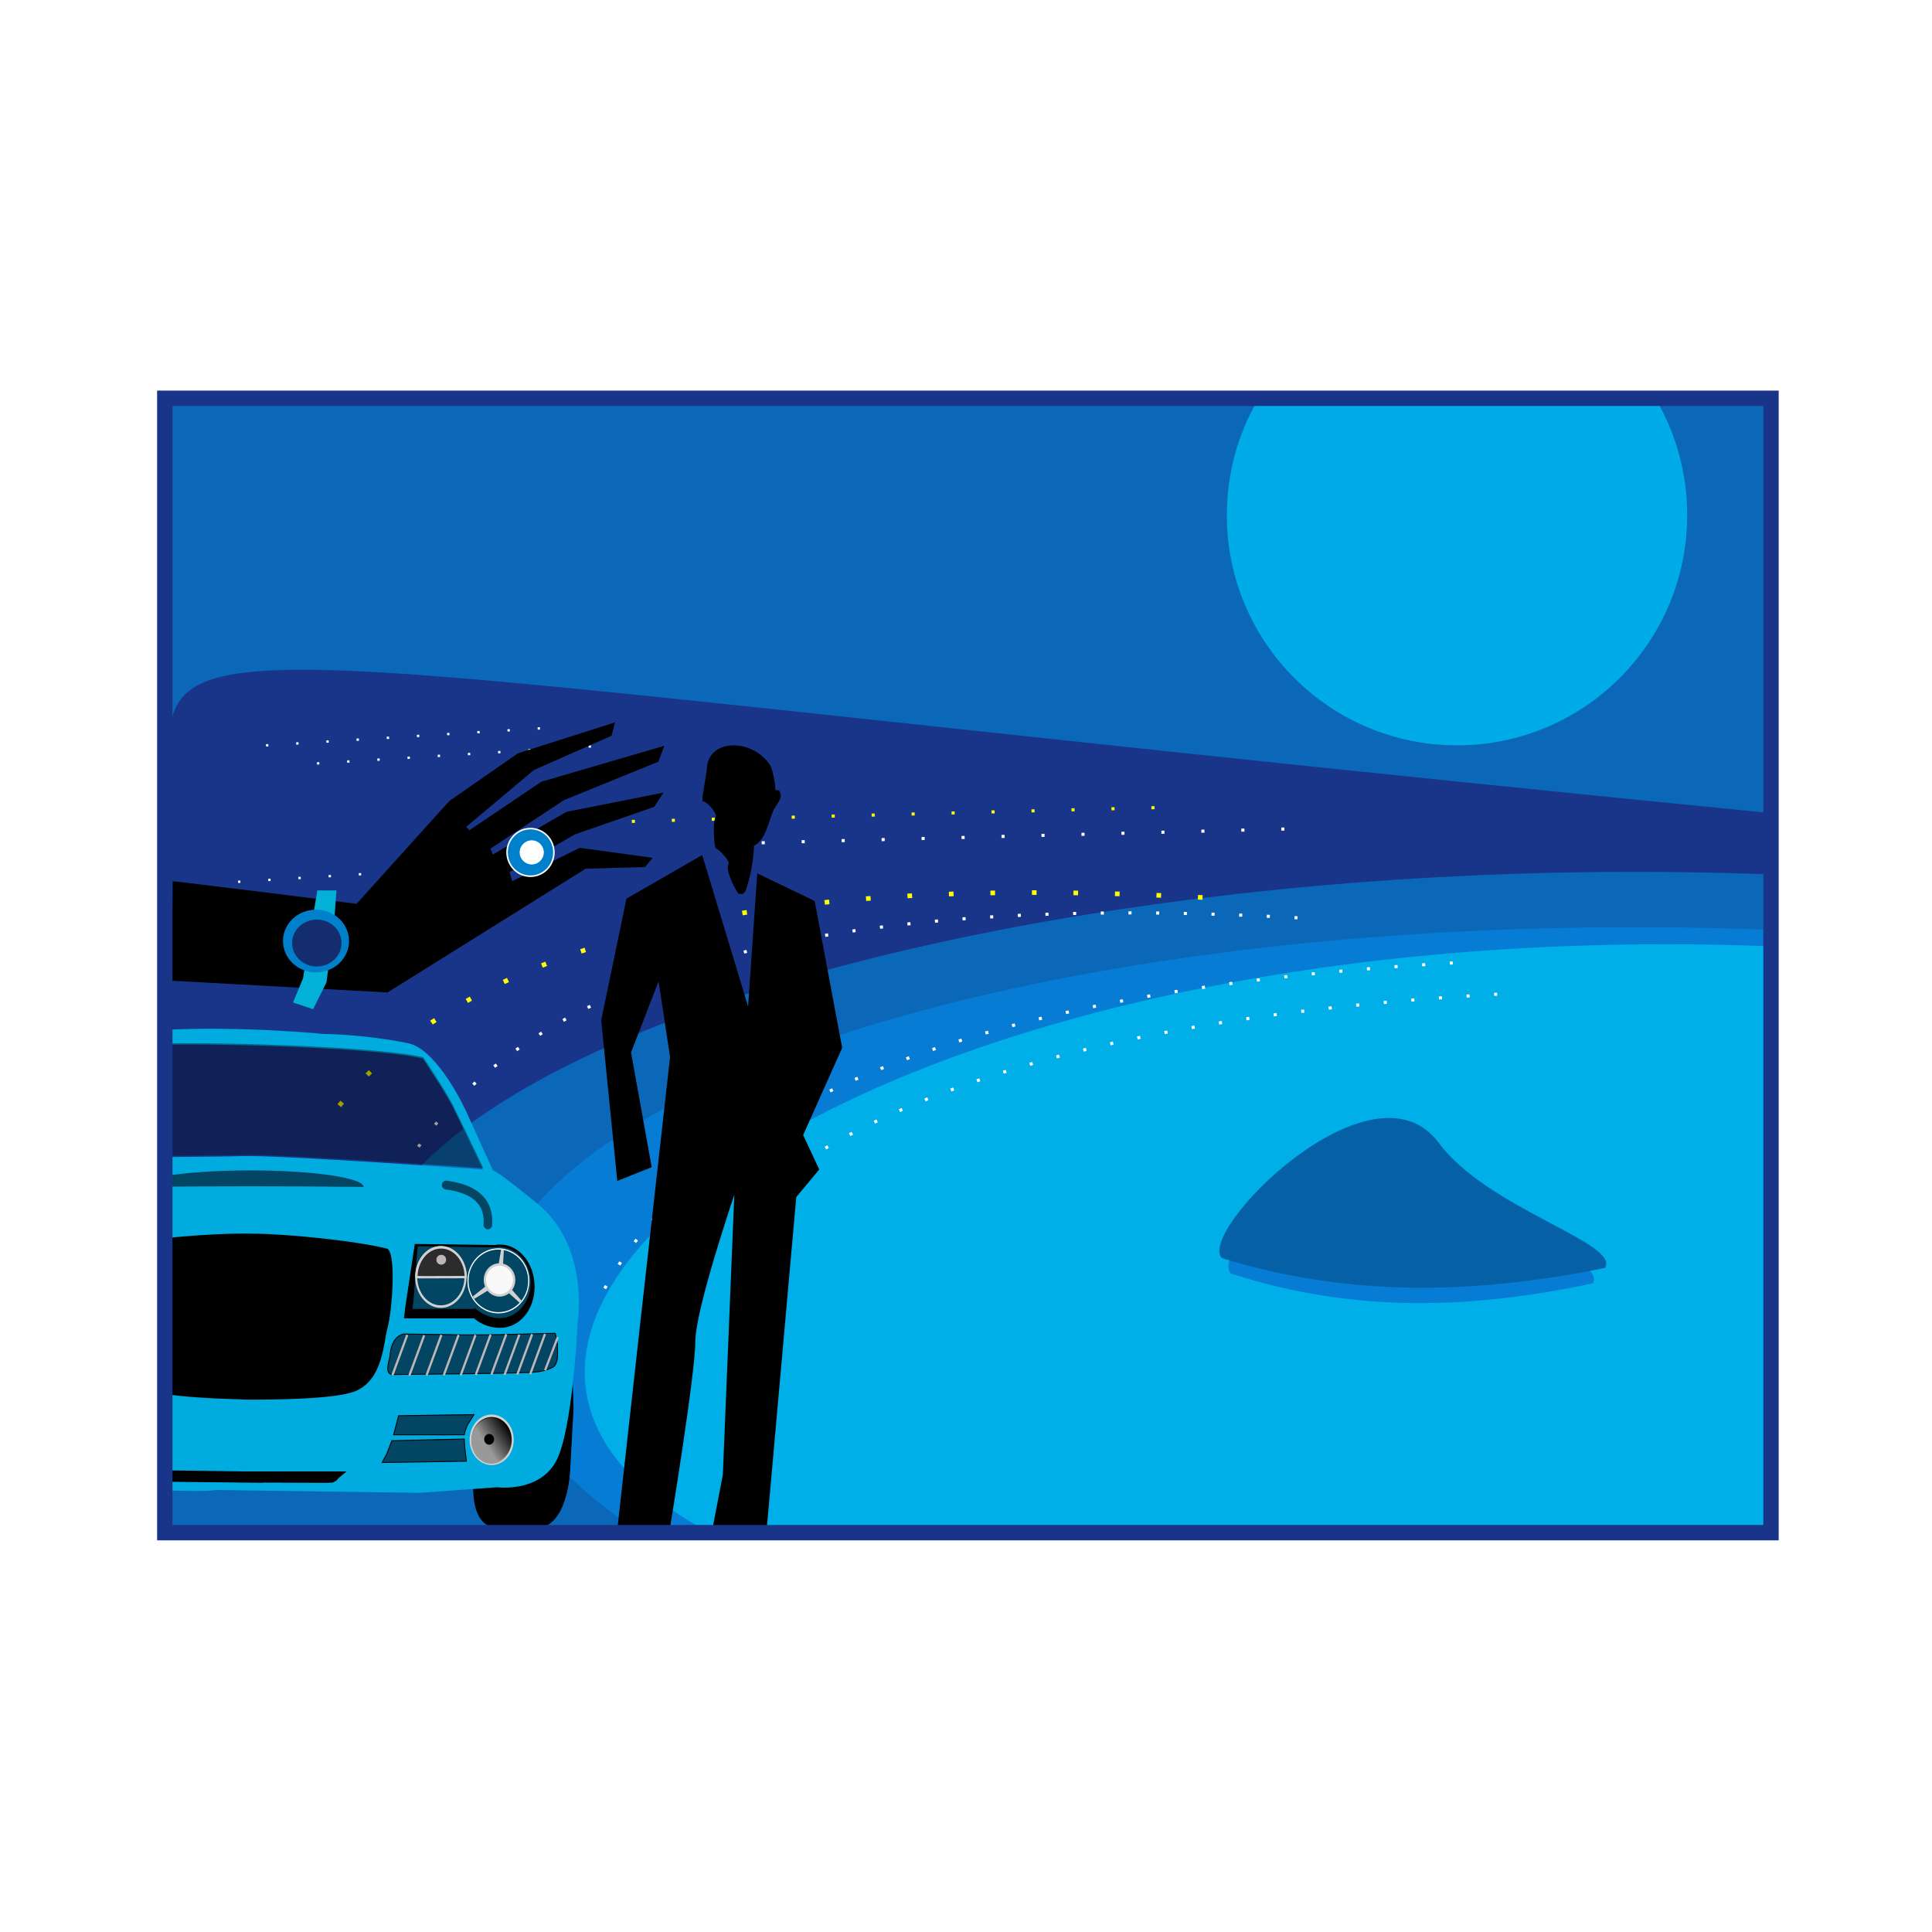 <svg:svg xmlns:dc="http://purl.org/dc/elements/1.1/" xmlns:ns1="http://sodipodi.sourceforge.net/DTD/sodipodi-0.dtd" xmlns:ns2="http://www.inkscape.org/namespaces/inkscape" xmlns:ns3="http://www.w3.org/1999/xlink" xmlns:ns5="http://creativecommons.org/ns#" xmlns:rdf="http://www.w3.org/1999/02/22-rdf-syntax-ns#" xmlns:svg="http://www.w3.org/2000/svg" height="1243.813" id="svg2" version="1.1" viewBox="-93.61 -247.736 1243.813 1243.813" width="1243.813" ns1:docname="toscana.svg" ns2:version="0.48+devel r9772">
  <svg:defs id="defs4">
    <svg:linearGradient id="linearGradient10891">
      <svg:stop id="stop10893" offset="0" style="stop-color:#999" />
      <svg:stop id="stop10895" offset="1" style="stop-color:#999;stop-opacity:0" />
    </svg:linearGradient>
    <svg:filter color-interpolation-filters="sRGB" id="filter4418" ns2:collect="always">
      <svg:feGaussianBlur id="feGaussianBlur4420" stdDeviation="1.772" ns2:collect="always" />
    </svg:filter>
    <svg:linearGradient gradientUnits="userSpaceOnUse" id="linearGradient4726" x1="110.07" x2="92.234" y1="573.4" y2="561.51" ns2:collect="always" ns3:href="#linearGradient10891" />
    <svg:linearGradient gradientUnits="userSpaceOnUse" id="linearGradient4994" x1="110.07" x2="92.234" y1="573.4" y2="561.51" ns2:collect="always" ns3:href="#linearGradient10891" />
  </svg:defs>
  <ns1:namedview bordercolor="#666666" borderopacity="1.0" fit-margin-bottom="0" fit-margin-left="0" fit-margin-right="0" fit-margin-top="0" id="base" pagecolor="#ffffff" showgrid="false" ns2:current-layer="layer1" ns2:cx="611.84586" ns2:cy="305.92566" ns2:document-units="px" ns2:pageopacity="0.0" ns2:pageshadow="2" ns2:window-height="851" ns2:window-maximized="1" ns2:window-width="1440" ns2:window-x="0" ns2:window-y="1" ns2:zoom="0.661403" />
  <svg:g id="layer1" transform="translate(1.781,-306.486)" ns2:groupmode="layer" ns2:label="Layer 1">
    <svg:g id="g4930" transform="matrix(-0.99,0,0,0.99,1047.946,6.803)">
      <svg:rect height="737.68" id="rect3626" style="color:#000000;fill:#00aee8;fill-opacity:1;stroke:none;stroke-width:1px;marker:none;visibility:visible;display:inline;overflow:visible;enable-background:accumulate" transform="translate(0,308.268)" width="1044.512" x="3.207" y="3.207" />
      <svg:path d="m 3.219,3.219 0,356.344 C 588.073,337.157 943.614,607.237 693.438,740.875 l 354.281,0 0,-737.656 z" id="rect3628" style="color:#000000;fill:#067cd4;fill-opacity:1;stroke:none;stroke-width:1px;marker:none;visibility:visible;display:inline;overflow:visible;enable-background:accumulate" transform="translate(0,308.268)" ns1:nodetypes="cccccc" ns2:connector-curvature="0" />
      <svg:path d="m 3.219,3.219 0,345.653 C 588.073,326.466 1047.317,527.054 739.409,740.875 l 308.31,0 0,-737.656 z" id="path3633" style="color:#000000;fill:#0b67b7;fill-opacity:1;stroke:none;stroke-width:1px;marker:none;visibility:visible;display:inline;overflow:visible;enable-background:accumulate" transform="translate(0,308.268)" ns1:nodetypes="cccccc" ns2:connector-curvature="0" />
      <svg:path d="m 3.219,581.249 0,39.89 C 588.073,598.733 1139.259,801.46 831.352,1015.281 l 216.367,-2.138 -4.276,-416.926 C 1042.248,439.931 1140.902,469.136 3.219,581.249 z" id="path4895" style="color:#000000;fill:#18358a;fill-opacity:1;stroke:none;stroke-width:1px;marker:none;visibility:visible;display:inline;overflow:visible;enable-background:accumulate" ns1:nodetypes="cccccc" ns2:connector-curvature="0" />
      <svg:path d="m 311.108,649.311 c 332.799,-18.445 501.378,44.318 575.176,153.951" id="path4846" style="color:#000000;fill:none;stroke:#ffffff;stroke-width:2;stroke-linecap:butt;stroke-linejoin:miter;stroke-miterlimit:4;stroke-opacity:1;stroke-dasharray:2, 16;stroke-dashoffset:0;marker:none;visibility:visible;display:inline;overflow:visible;enable-background:accumulate" ns1:nodetypes="cc" ns2:connector-curvature="0" />
      <svg:path d="M 372.869,636.104 C 705.668,617.659 874.247,680.422 948.045,790.054" id="path4848" style="color:#000000;fill:none;stroke:#ffff00;stroke-width:3;stroke-linecap:butt;stroke-linejoin:miter;stroke-miterlimit:4;stroke-opacity:1;stroke-dasharray:3, 24;stroke-dashoffset:0;marker:none;visibility:visible;display:inline;overflow:visible;enable-background:accumulate" ns1:nodetypes="cc" ns2:connector-curvature="0" />
      <svg:g id="g4803" transform="matrix(1.132,0,0,1.17,-495.172,-109.286)">
        <svg:path d="m 1129.721,877.139 -1.298,44.097 1.95,34.537 c 0,0 1.298,31.6 19.49,31.6 18.191,0 36.383,7.349 35.731,-24.988 -0.652,-32.332 -53.923,-84.509 -55.873,-85.246 z" id="path4612" style="fill:#000000;fill-rule:evenodd;stroke:#000000;stroke-width:0.495px" ns2:connector-curvature="0" />
        <svg:path d="m 1334.406,401.781 c -33.799,0.114 -62.469,2.875 -62.469,2.875 0,0 -22.877,0.087 -48.719,5.156 -17.079,3.348 -33.25,37.625 -33.25,37.625 l -15.656,33.375 c 0.056,0.193 -0.281,0.625 -0.281,0.625 l 0.281,-0.625 c -0.151,-0.523 -3.375,0.834 -25.344,18.156 -30.063,23.699 -23.219,65.406 -23.219,65.406 0,0 2.731,61.31 12.75,78.312 10.02,17.003 33.688,13.938 33.688,13.938 l 44.188,3.094 115.688,-1.562 c 0,-0.516 1.381,0.531 12.312,0.531 2.232,0 9.986,-0.116 19.406,-0.312 l 0,-185.25 c -19.98,-0.22 -36.978,-0.274 -45.656,-0.562 C 1297.872,471.889 1180.25,480 1180.25,480 c 0,0 13.08,-26.602 17.25,-34.688 4.17,-8.086 17.281,-26.969 17.281,-26.969 17.684,-4.401 82.4,-7.736 133.438,-7.812 5.385,-0.008 10.554,0.027 15.562,0.094 l 0,-8.156 c -9.855,-0.516 -19.811,-0.72 -29.375,-0.688 z" id="path4614" style="fill:#00acdf;fill-opacity:1;fill-rule:evenodd;stroke:none" transform="translate(0,308.268)" ns2:connector-curvature="0" />
        <svg:path d="m 232.584,576.068 c 0,14.245 -12.482,25.793 -27.88,25.793 -15.398,0 -27.88,-11.548 -27.88,-25.793 0,-14.245 12.482,-25.793 27.88,-25.793 15.398,0 27.88,11.548 27.88,25.793 z" id="path4616" style="fill:#000000;stroke:#d0d0d0;stroke-width:2.697" transform="matrix(0.434,0,0,0.518,1086.357,640.112)" ns1:cx="204.70341" ns1:cy="576.06769" ns1:rx="27.880217" ns1:ry="25.792929" ns1:type="arc" />
        <svg:path d="m 121.659,569.955 c 0,9.387 -6.875,16.996 -15.356,16.996 -8.481,0 -15.356,-7.61 -15.356,-16.996 0,-9.387 6.875,-16.997 15.356,-16.997 8.481,0 15.356,7.61 15.356,16.997 z" id="path4618" style="fill:url(#linearGradient4994);stroke-width:0" transform="matrix(0.755,0,0,0.753,1095.05,509.852)" ns1:cx="106.30265" ns1:cy="569.95496" ns1:rx="15.356483" ns1:ry="16.996496" ns1:type="arc" />
        <svg:path d="m 82.001,544.609 c 0,1.153 -1.001,2.087 -2.236,2.087 -1.235,0 -2.236,-0.935 -2.236,-2.087 0,-1.153 1.001,-2.087 2.236,-2.087 1.235,0 2.236,0.935 2.236,2.087 z" id="path4620" style="fill:#000000;stroke-width:0" transform="matrix(1.272,0,0,1.429,1075.185,159.988)" ns1:cx="79.764259" ns1:cy="544.60931" ns1:rx="2.2363811" ns1:ry="2.0872891" ns1:type="arc" />
        <svg:path d="m 1185.361,924.505 3.793,5.817 1.261,3.164 0.54,2.242 h 40.59 l -2.885,-10.612 -43.298,-0.611 z" id="path4622" style="fill:#024664;fill-opacity:1;fill-rule:evenodd;stroke:#000000;stroke-width:0.495px" ns2:connector-curvature="0" />
        <svg:path d="m 1190.955,938.076 41.581,0.916 2.89,7.243 2.704,4.901 -48.436,-0.716 0.903,-7.143 0.358,-5.201 z" id="path4624" style="fill:#024664;fill-opacity:1;fill-rule:evenodd;stroke:#000000;stroke-width:0.495px" ns2:connector-curvature="0" />
        <svg:path d="m 1363.906,647.469 -46.937,0.594 -0.375,0 -57.313,0 4.156,3.375 1.125,1.281 1.969,1.031 2.625,0.156 37.219,-0.125 0.406,0.094 10.406,-0.094 3.375,-0.031 0.156,-0.031 37.5,-0.375 2.625,-0.188 1.937,-1.031 1.094,-1.344 0.031,-0.031 0,-3.281 z" id="path4626" style="fill:#000000;fill-rule:evenodd;stroke:#000000;stroke-width:0.513px" transform="translate(0,308.268)" ns2:connector-curvature="0" />
        <svg:path d="m 1318.281,515.625 c -1.289,-0.005 -2.525,0.005 -3.656,0.031 -0.568,0.011 -1.12,0.01 -1.688,0.031 l -0.094,0 -0.406,0 c -18.112,0 -57.495,3.66 -76.906,8.25 -5.617,1.327 -3.408,33.829 -0.406,44.562 2.341,8.37 2.565,28.177 18.188,34.625 9.787,4.038 38.337,4.728 56.938,4.812 l 0.125,0 c 0.856,0.016 1.711,0.011 2.562,0 0.596,0 1.276,0 1.844,0 1.815,0 3.645,-0.072 5.469,-0.188 13.956,-0.383 32.622,-1.219 45.031,-3.344 l 0,-85.969 c -16.592,-1.75 -34.981,-2.803 -47,-2.812 z" id="path4628" style="fill:#000000;stroke-width:0" transform="translate(0,308.268)" ns2:connector-curvature="0" />
        <svg:path d="m 1138.675,879.303 c 20.765,0.405 41.53,1.321 62.3,0.737 8.623,-0.111 16.316,-0.226 24.939,-0.337 4.765,1.327 6.953,5.548 7.562,10.818 0.112,3.616 3.644,10.544 -0.805,11.728 -26.968,-0.305 -53.043,-0.416 -80.016,-1.142 -4.323,-0.321 -8.684,-0.9 -12.658,-2.964 -3.607,-2.6 -2.494,-8.333 -2.606,-12.37 0.126,-2.164 0.87,-4.348 1.284,-6.47 z" id="path4630" style="fill:#024664;fill-opacity:1;fill-rule:evenodd;stroke:#000000;stroke-width:0.495px" ns1:nodetypes="ccccccccc" ns2:connector-curvature="0" />
        <svg:rect height="23.963" id="rect4632" style="fill:#bdb7b7;stroke-width:0" transform="matrix(0.899,-0.438,0.356,0.935,0,0)" width="1.264" x="772.729" y="1303.491" />
        <svg:rect height="23.963" id="rect4634" style="fill:#bdb7b7;stroke-width:0" transform="matrix(0.899,-0.438,0.356,0.935,0,0)" width="1.264" x="779.846" y="1306.616" />
        <svg:rect height="23.963" id="rect4636" style="fill:#bdb7b7;stroke-width:0" transform="matrix(0.899,-0.438,0.356,0.935,0,0)" width="1.264" x="788.23" y="1310.76" />
        <svg:rect height="23.963" id="rect4638" style="fill:#bdb7b7;stroke-width:0" transform="matrix(0.899,-0.438,0.356,0.935,0,0)" width="1.264" x="796.283" y="1314.743" />
        <svg:rect height="23.963" id="rect4640" style="fill:#bdb7b7;stroke-width:0" transform="matrix(0.899,-0.438,0.356,0.935,0,0)" width="1.264" x="805.401" y="1319.016" />
        <svg:rect height="23.963" id="rect4642" style="fill:#bdb7b7;stroke-width:0" transform="matrix(0.899,-0.438,0.356,0.935,0,0)" width="1.264" x="814.685" y="1323.367" />
        <svg:rect height="23.963" id="rect4644" style="fill:#bdb7b7;stroke-width:0" transform="matrix(0.899,-0.438,0.356,0.935,0,0)" width="1.264" x="823.899" y="1327.899" />
        <svg:rect height="23.963" id="rect4646" style="fill:#bdb7b7;stroke-width:0" transform="matrix(0.899,-0.438,0.356,0.935,0,0)" width="1.264" x="833.089" y="1331.991" />
        <svg:rect height="23.963" id="rect4648" style="fill:#bdb7b7;stroke-width:0" transform="matrix(0.899,-0.438,0.356,0.935,0,0)" width="1.264" x="765.92" y="1300.087" />
        <svg:rect height="23.963" id="rect4650" style="fill:#bdb7b7;stroke-width:0" transform="matrix(0.899,-0.438,0.356,0.935,0,0)" width="1.264" x="759.028" y="1296.647" />
        <svg:path d="m 1136.669,881.772 1.135,-0.553 7.292,18.398 -1.135,0.553 -7.292,-18.398 z" id="path4652" style="fill:#bdb7b7;stroke-width:0" ns1:nodetypes="ccccc" ns2:connector-curvature="0" />
        <svg:path d="m 1219.119,829.942 -45.909,0.563 c -0.94,-0.163 -1.903,-0.247 -2.881,-0.247 -10.769,0 -19.508,10.407 -19.508,23.23 0,12.823 8.74,22.525 19.508,22.525 5.389,0 10.396,-1.737 14.32,-4.806 0.326,-0.253 0.637,-0.532 0.921,-0.837 l 0.191,0.4 h 39.524 l -0.721,-5.954 -5.445,-34.874 z" id="path4654" style="fill:#000000;stroke:#000000;stroke-width:0.553" ns1:nodetypes="ccssssccccc" ns2:connector-curvature="0" />
        <svg:path d="m 1217.947,830.684 -44.643,0.611 c -0.875,-0.142 -1.768,-0.216 -2.676,-0.216 -10.015,0 -18.136,8.98 -18.136,20.04 0,11.054 8.121,20.035 18.136,20.035 5.003,0 9.656,-2.111 13.305,-4.753 0.302,-0.221 0.591,-0.458 0.861,-0.726 l 0.172,0.347 h 36.038 l -0.67,-5.132 -2.387,-30.205 z" id="path4656" style="fill:#024664;fill-opacity:1;stroke:#000000;stroke-width:0.495" ns2:connector-curvature="0" />
        <svg:path d="m 313.315,383.043 c 0,17.304 -14.509,31.331 -32.407,31.331 -17.898,0 -32.407,-14.028 -32.407,-31.331 0,-17.304 14.509,-31.331 32.407,-31.331 17.898,0 32.407,14.028 32.407,31.331 z" id="path4658" style="fill:#024664;fill-opacity:1;stroke:#d0d0d0;stroke-width:2.697" transform="matrix(0.437,0,0,0.527,1081.639,646.116)" ns1:cx="280.90741" ns1:cy="383.04306" ns1:rx="32.407223" ns1:ry="31.331463" ns1:type="arc" />
        <svg:path d="m 1218.435,848.082 c -8.433,0.1 7.381,0.105 -8.828,0.053 -2.797,-0.011 -6.548,-0.021 -11.546,-0.032 -2.09,-0.005 -4.696,-0.016 -7.963,-0.021 0,-9.112 6.348,-16.513 14.166,-16.513 7.823,0 14.171,7.401 14.171,16.513 z" id="path4660" style="fill:#2c2c2c;stroke:#d0d0d0;stroke-width:1.295" ns1:nodetypes="csscsc" ns2:connector-curvature="0" />
        <svg:path d="m 198.477,364.621 c 0,14.408 -12.041,26.087 -26.894,26.087 -14.853,0 -26.894,-11.68 -26.894,-26.087 0,-14.408 12.041,-26.087 26.894,-26.087 14.853,0 26.894,11.68 26.894,26.087 z" id="path4662" style="fill:#024664;fill-opacity:1;stroke:#ffffff" transform="matrix(0.649,0,0,0.68,1059.998,602.224)" ns1:cx="171.58347" ns1:cy="364.62073" ns1:rx="26.893959" ns1:ry="26.087141" ns1:type="arc" />
        <svg:path d="m 1171.098,850.867 -12.537,10.918 11.43,-12.523 -1.005,-16.376 2.792,16.045 13.794,10.554 -14.473,-8.617 z" id="path4664" style="fill:#ffffff;stroke:#d0d0d0;stroke-width:1.603" ns1:nodetypes="ccccccc" ns2:connector-curvature="0" />
        <svg:path d="m 231.019,403.482 c 0,6.758 -5.539,12.237 -12.371,12.237 -6.832,0 -12.371,-5.479 -12.371,-12.237 0,-6.758 5.539,-12.237 12.371,-12.237 6.832,0 12.371,5.479 12.371,12.237 z" id="path4666" style="fill:#f9f9f9;stroke:#d0d0d0;stroke-width:1.93" transform="matrix(0.68,0,0,0.703,1021.997,566.014)" ns1:cx="218.64789" ns1:cy="403.48248" ns1:rx="12.371222" ns1:ry="12.236752" ns1:type="arc" />
        <svg:path d="m 78.179,562.608 c 0,3.855 -3.438,6.98 -7.678,6.98 -4.241,0 -7.678,-3.125 -7.678,-6.98 0,-3.855 3.438,-6.98 7.678,-6.98 4.241,0 7.678,3.125 7.678,6.98 z" id="path4668" style="fill:#bdb7b7;stroke-width:0" transform="matrix(0.365,0,0,0.392,1178.427,617.891)" ns1:cx="70.500511" ns1:cy="562.60803" ns1:rx="7.6782732" ns1:ry="6.9802485" ns1:type="arc" />
        <svg:path d="m 1313.719,480.5 c -35.86,0 -64.969,4.118 -64.969,9.188 53.397,-0.517 82.708,-0.369 115.156,-0.125 l 0,-5.719 C 1351.988,481.796 1333.93,480.5 1313.719,480.5 z" id="path4720" style="fill:#024664;fill-opacity:1;stroke-width:0" transform="translate(0,308.268)" ns2:connector-curvature="0" />
        <svg:path d="m 1177.391,819.044 c -0.945,-13.438 8.108,-20.09 23.971,-22.12" id="path4722" style="color:#000000;fill:none;stroke:#024664;stroke-width:4.949;stroke-linecap:round;stroke-linejoin:round;stroke-miterlimit:4;stroke-opacity:1;stroke-dasharray:none;stroke-dashoffset:0;marker:none;visibility:visible;display:inline;overflow:visible;enable-background:accumulate" ns1:nodetypes="cc" ns2:connector-curvature="0" />
        <svg:path d="m 1347.969,409.812 c -51.037,0.077 -115.785,3.412 -133.469,7.812 0,0 -13.08,18.883 -17.25,26.969 -4.17,8.086 -17.281,34.688 -17.281,34.688 0,0 117.622,-8.08 137.875,-7.406 8.994,0.299 26.939,0.285 47.875,0.531 l 0,-62.469 c -5.665,-0.09 -11.578,-0.134 -17.75,-0.125 z" id="path4724" style="opacity:0.614;fill:#000000;stroke:none;filter:url(#filter4418)" transform="translate(0,308.268)" ns2:connector-curvature="0" />
      </svg:g>
      <svg:path d="m 77.749,312.675 c -12.736,22.016 -20.028,47.549 -20.028,74.813 0,82.663 67.011,149.674 149.674,149.674 82.663,0 149.674,-67.011 149.674,-149.674 0,-27.265 -7.291,-52.796 -20.028,-74.813 l -259.292,0 z" id="path4841" style="color:#000000;fill:#00ace8;fill-opacity:1;stroke:none;stroke-width:1;marker:none;visibility:visible;display:inline;overflow:visible;enable-background:accumulate" ns2:connector-curvature="0" />
      <svg:path d="m 319.661,283.312 365.633,9.622" id="path4850" style="color:#000000;fill:none;stroke:#ffffff;stroke-width:2;stroke-linecap:butt;stroke-linejoin:miter;stroke-miterlimit:4;stroke-opacity:1;stroke-dasharray:2, 24;stroke-dashoffset:0;marker:none;visibility:visible;display:inline;overflow:visible;enable-background:accumulate" transform="translate(0,308.268)" ns2:connector-curvature="0" />
      <svg:path d="m 404.12,577.681 365.633,9.622" id="path4852" style="color:#000000;fill:none;stroke:#ffff00;stroke-width:2;stroke-linecap:butt;stroke-linejoin:miter;stroke-miterlimit:4;stroke-opacity:1;stroke-dasharray:2, 24;stroke-dashoffset:0;marker:none;visibility:visible;display:inline;overflow:visible;enable-background:accumulate" ns2:connector-curvature="0" />
      <svg:path d="m 181.245,698.991 c 332.782,18.748 493.319,99.902 554.444,217.074" id="path4854" style="color:#000000;fill:none;stroke:#ffffff;stroke-width:2;stroke-linecap:butt;stroke-linejoin:miter;stroke-miterlimit:4;stroke-opacity:1;stroke-dasharray:2, 16;stroke-dashoffset:0;marker:none;visibility:visible;display:inline;overflow:visible;enable-background:accumulate" ns1:nodetypes="cc" ns2:connector-curvature="0" />
      <svg:path d="m 210.11,678.678 c 332.782,18.748 493.319,99.902 554.444,217.074" id="path4856" style="color:#000000;fill:none;stroke:#ffffff;stroke-width:2;stroke-linecap:butt;stroke-linejoin:miter;stroke-miterlimit:4;stroke-opacity:1;stroke-dasharray:2, 16;stroke-dashoffset:0;marker:none;visibility:visible;display:inline;overflow:visible;enable-background:accumulate" ns1:nodetypes="cc" ns2:connector-curvature="0" />
      <svg:path d="m 770.578,537.881 180.096,11.178" id="path4858" style="color:#000000;fill:none;stroke:#ffffff;stroke-width:1.513;stroke-linecap:butt;stroke-linejoin:miter;stroke-miterlimit:4;stroke-opacity:1;stroke-dasharray:1.513, 18.155;stroke-dashoffset:0;marker:none;visibility:visible;display:inline;overflow:visible;enable-background:accumulate" ns2:connector-curvature="0" />
      <svg:path d="m 803.721,526.121 180.096,11.178" id="path4860" style="color:#000000;fill:none;stroke:#ffffff;stroke-width:1.513;stroke-linecap:butt;stroke-linejoin:miter;stroke-miterlimit:4;stroke-opacity:1;stroke-dasharray:1.513, 18.155;stroke-dashoffset:0;marker:none;visibility:visible;display:inline;overflow:visible;enable-background:accumulate" ns2:connector-curvature="0" />
      <svg:path d="m 821.895,614.856 180.096,11.178" id="path4862" style="color:#000000;fill:none;stroke:#ffffff;stroke-width:1.513;stroke-linecap:butt;stroke-linejoin:miter;stroke-miterlimit:4;stroke-opacity:1;stroke-dasharray:1.513, 18.155;stroke-dashoffset:0;marker:none;visibility:visible;display:inline;overflow:visible;enable-background:accumulate" ns2:connector-curvature="0" />
      <svg:path d="m 119.141,887.03 c -9.544,-16.319 71.941,-38.313 102.013,-81.252 40.862,-58.344 149.051,57.525 133.325,74.837 -80.293,26.141 -157.655,22.99 -235.338,6.415 z" id="path4866" style="color:#000000;fill:#067cd4;fill-opacity:1;stroke:none;stroke-width:1.312px;marker:none;visibility:visible;display:inline;overflow:visible;enable-background:accumulate" ns1:nodetypes="cscc" ns2:connector-curvature="0" />
      <svg:path d="m 111.187,877.03 c -10.102,-16.319 76.148,-38.313 107.979,-81.252 43.252,-58.344 157.767,57.525 141.121,74.837 -84.989,26.141 -166.875,22.99 -249.101,6.415 z" id="path4864" style="color:#000000;fill:#0560a6;fill-opacity:1;stroke:none;stroke-width:1.312px;marker:none;visibility:visible;display:inline;overflow:visible;enable-background:accumulate" ns1:nodetypes="cscc" ns2:connector-curvature="0" />
      <svg:g id="g4891" transform="matrix(1.396,0,0,1.396,-180.805,-411.353)">
        <svg:path d="m 599.766,737.68 -13.898,-156.089 -10.691,-12.829 7.484,-16.037 -18.175,-40.626 12.829,-68.422 26.728,-12.829 4.276,62.008 21.382,-70.561 35.28,20.313 11.76,56.662 -7.484,74.837 -16.037,-6.415 9.622,-53.455 -12.829,-33.142 -5.346,35.28 13.898,124.016 10.691,96.219 -24.589,-1.069 c 0,0 -11.76,-71.63 -11.76,-86.597 0,-14.967 -18.175,-68.422 -18.175,-68.422 l 5.346,130.43 5.346,27.797 z" id="path4887" style="color:#000000;fill:#000000;stroke:none;stroke-width:1.312px;marker:none;visibility:visible;display:inline;overflow:visible;enable-background:accumulate" transform="translate(0,308.268)" ns2:connector-curvature="0" />
        <svg:path d="m 612.489,440.327 c 0.406,0.812 6.775,-10.743 4.954,-13.673 -0.96,-1.544 4.448,-7.047 5.945,-7.53 0.675,-0.218 1.474,-12.272 0.198,-14.069 -1.556,-2.191 4.792,-8.497 5.945,-7.728 l 0,-2.378 -1.982,-12.285 c 0,-14.637 -21.083,-15.153 -29.525,-2.18 -1.232,1.893 -3.048,11.71 -2.18,11.493 l -1.982,0.198 c -0.472,1.297 -1.52,2.162 0,4.954 l 2.576,4.161 c 2.62,6.036 3.622,13.96 9.115,16.645 0.235,6.614 1.417,13.465 3.765,20.608 1.057,2.425 2.114,1.887 3.17,1.783 z" id="path4889" style="color:#000000;fill:#000000;stroke:none;stroke-width:1.312px;marker:none;visibility:visible;display:inline;overflow:visible;enable-background:accumulate" transform="translate(0,308.268)" ns1:nodetypes="cssscccsccccccc" ns2:connector-curvature="0" />
      </svg:g>
      <svg:g id="g4918" transform="matrix(0,1,1,0,465.531,-743.12)">
        <svg:path d="m 1368.662,268.842 c 0,-2.719 14.682,-119.629 14.682,-119.629 l -66.883,-60.358 -30.995,-44.589 -20.119,-63.077 8.7,2.175 22.294,50.57 36.976,44.045 2.175,-2.175 -31.538,-46.764 -23.382,-79.934 10.332,3.806 25.013,61.446 31.538,47.851 3.806,-1.631 -27.732,-47.851 -12.507,-63.077 9.244,5.981 17.944,51.658 24.47,42.414 5.981,-1.631 -21.751,-44.045 6.525,-47.308 5.981,4.894 1.087,38.607 80.478,128.873 -7.613,140.292 z" id="path4897" style="color:#000000;fill:#000000;stroke:none;stroke-width:1.312;marker:none;visibility:visible;display:inline;overflow:visible;enable-background:accumulate" transform="translate(0,308.268)" ns2:connector-curvature="0" />
        <svg:g id="g4903" transform="translate(-4.35,1.631)">
          <svg:path d="m 1369.749,34.479 c 0,8.409 -6.938,15.225 -15.497,15.225 -8.559,0 -15.497,-6.817 -15.497,-15.225 0,-8.409 6.938,-15.225 15.497,-15.225 8.559,0 15.497,6.817 15.497,15.225 z" id="path4899" style="color:#000000;fill:#0080cb;fill-opacity:1;stroke:#ffffff;stroke-width:1;stroke-linecap:round;stroke-linejoin:round;stroke-miterlimit:4;stroke-opacity:1;stroke-dasharray:none;stroke-dashoffset:0;marker:none;visibility:visible;display:inline;overflow:visible;enable-background:accumulate" transform="translate(0,308.268)" ns1:cx="1354.2518" ns1:cy="34.478516" ns1:rx="15.49736" ns1:ry="15.225476" ns1:type="arc" />
          <svg:path d="m 1369.749,34.479 c 0,8.409 -6.938,15.225 -15.497,15.225 -8.559,0 -15.497,-6.817 -15.497,-15.225 0,-8.409 6.938,-15.225 15.497,-15.225 8.559,0 15.497,6.817 15.497,15.225 z" id="path4901" style="color:#000000;fill:#ffffff;fill-opacity:1;stroke:#ffffff;stroke-width:1;stroke-linecap:round;stroke-linejoin:round;stroke-miterlimit:4;stroke-opacity:1;stroke-dasharray:none;stroke-dashoffset:0;marker:none;visibility:visible;display:inline;overflow:visible;enable-background:accumulate" transform="matrix(0.49,0,0,0.499,690.671,324.734)" ns1:cx="1354.2518" ns1:cy="34.478516" ns1:rx="15.49736" ns1:ry="15.225476" ns1:type="arc" />
        </svg:g>
        <svg:g id="g4913">
          <svg:path d="m 1396.394,163.895 -21.751,-1.631 0,12.507 57.096,9.244 15.769,6.525 4.35,-13.05 -17.401,-8.7 z" id="path4911" style="color:#000000;fill:#03b0d8;fill-opacity:1;stroke:none;stroke-width:1.312px;marker:none;visibility:visible;display:inline;overflow:visible;enable-background:accumulate" transform="translate(0,308.268)" ns2:connector-curvature="0" />
          <svg:path d="m 1427.932,175.586 c 0,11.862 -9.13,21.479 -20.391,21.479 -11.262,0 -20.391,-9.616 -20.391,-21.479 0,-11.862 9.13,-21.479 20.391,-21.479 11.262,0 20.391,9.616 20.391,21.479 z" id="path4907" style="color:#000000;fill:#0080cb;fill-opacity:1;stroke:none;stroke-width:1;marker:none;visibility:visible;display:inline;overflow:visible;enable-background:accumulate" transform="translate(0,308.268)" ns1:cx="1407.5409" ns1:cy="175.58606" ns1:rx="20.391264" ns1:ry="21.478798" ns1:type="arc" />
          <svg:path d="m 1427.932,175.586 c 0,11.862 -9.13,21.479 -20.391,21.479 -11.262,0 -20.391,-9.616 -20.391,-21.479 0,-11.862 9.13,-21.479 20.391,-21.479 11.262,0 20.391,9.616 20.391,21.479 z" id="path4909" style="color:#000000;fill:#142d6f;fill-opacity:1;stroke:none;stroke-width:1;marker:none;visibility:visible;display:inline;overflow:visible;enable-background:accumulate" transform="matrix(0.748,0,0,0.748,356.002,351.998)" ns1:cx="1407.5409" ns1:cy="175.58606" ns1:rx="20.391264" ns1:ry="21.478798" ns1:type="arc" />
        </svg:g>
      </svg:g>
      <svg:rect height="737.68" id="rect4928" style="color:#000000;fill:none;stroke:#18358a;stroke-width:10;stroke-linecap:butt;stroke-linejoin:miter;stroke-miterlimit:4;stroke-opacity:1;stroke-dasharray:none;stroke-dashoffset:0;marker:none;visibility:visible;display:inline;overflow:visible;enable-background:accumulate" transform="translate(0,308.268)" width="1044.512" x="3.207" y="3.207" />
    </svg:g>
  </svg:g>
</svg:svg>